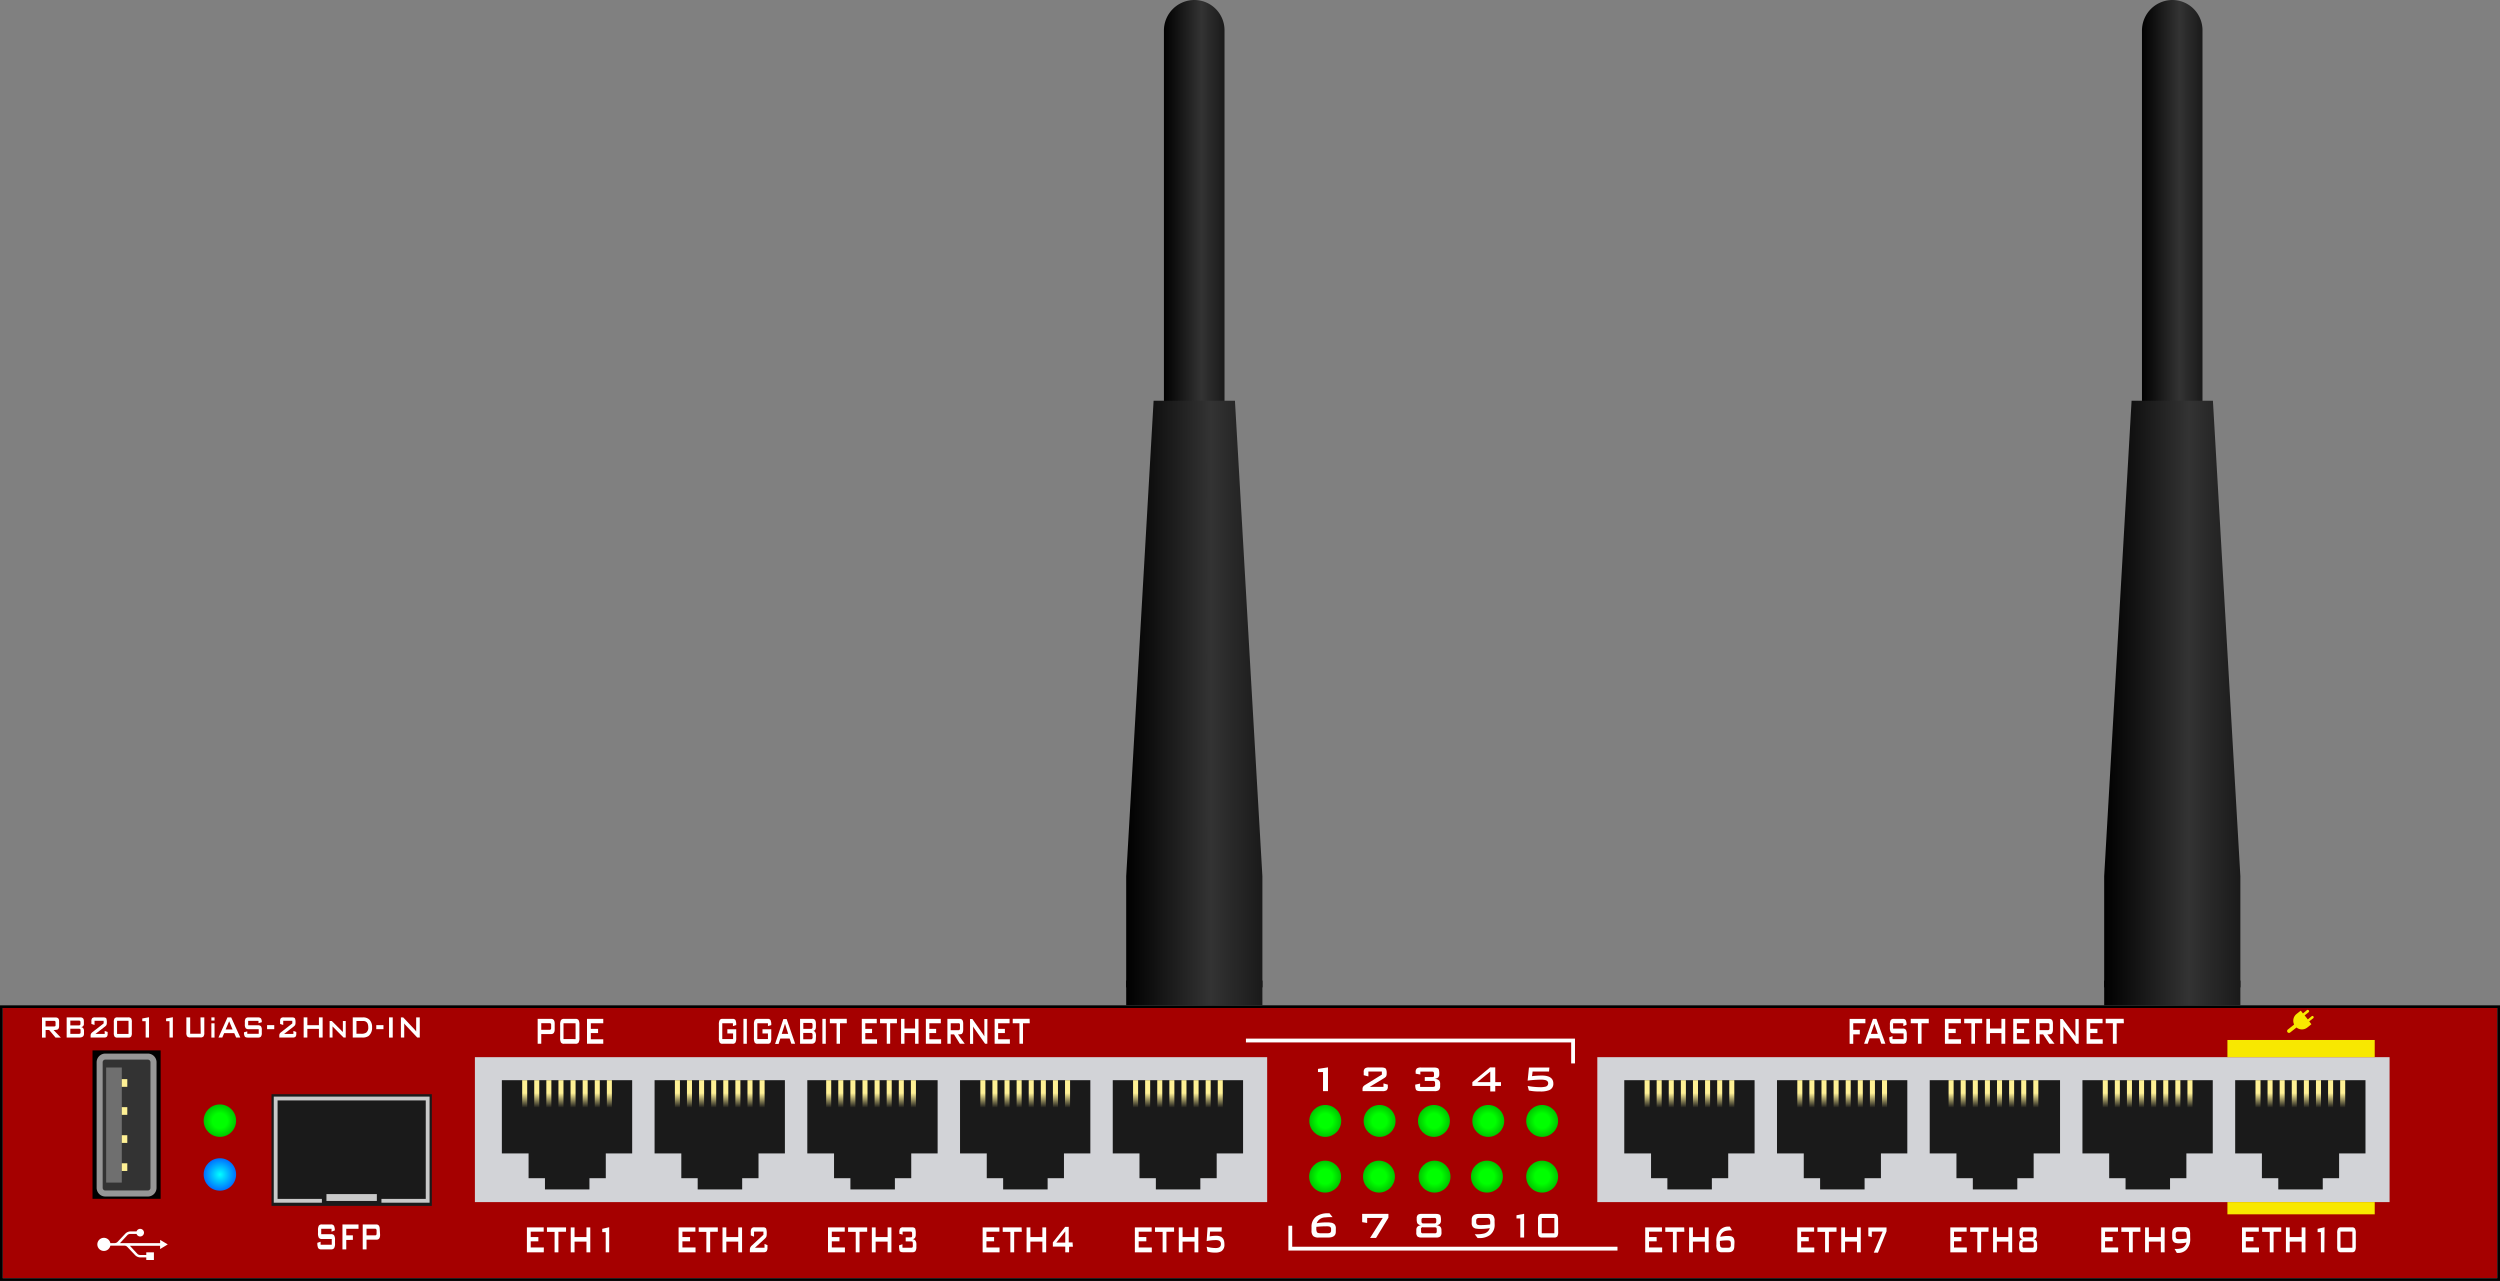 <svg id="Camada_1" data-name="Camada 1" xmlns="http://www.w3.org/2000/svg" xmlns:xlink="http://www.w3.org/1999/xlink" viewBox="0 0 654.77 335.46"><rect x="0" y="0" width="654.77" height="335.46" fill="#808080" stroke="none"/><defs><style>.cls-1{fill:#a50000;}.cls-2{fill:#333;}.cls-3,.cls-4{fill:#969696;}.cls-4{opacity:0.61;}.cls-5{fill:#fff195;}.cls-6{fill:#fff;}.cls-7{fill:#d2d3d7;}.cls-8{fill:url(#Gradiente_sem_nome_46);}.cls-9{fill:url(#Gradiente_sem_nome_185);}.cls-10{fill:#1a1a1a;}.cls-11{fill:#f8e800;}.cls-12{fill:url(#Gradiente_sem_nome_66);}.cls-13{fill:url(#Gradiente_sem_nome_66-2);}.cls-14{fill:url(#Gradiente_sem_nome_66-3);}.cls-15{fill:url(#Gradiente_sem_nome_66-4);}.cls-16{fill:url(#Gradiente_sem_nome_66-5);}.cls-17{fill:url(#Gradiente_sem_nome_66-6);}.cls-18{fill:url(#Gradiente_sem_nome_66-7);}.cls-19{fill:url(#Gradiente_sem_nome_66-8);}.cls-20{fill:url(#Gradiente_sem_nome_66-9);}.cls-21{fill:url(#Gradiente_sem_nome_66-10);}.cls-22{fill:url(#Gradiente_sem_nome_66-11);}.cls-23{fill:url(#Gradiente_sem_nome_66-12);}.cls-24{fill:url(#Gradiente_sem_nome_66-13);}.cls-25{fill:url(#Gradiente_sem_nome_66-14);}.cls-26{fill:url(#Gradiente_sem_nome_66-15);}.cls-27{fill:url(#Gradiente_sem_nome_66-16);}.cls-28{fill:url(#Gradiente_sem_nome_66-17);}.cls-29{fill:url(#Gradiente_sem_nome_66-18);}.cls-30{fill:url(#Gradiente_sem_nome_66-19);}.cls-31{fill:url(#Gradiente_sem_nome_66-20);}.cls-32{fill:url(#Gradiente_sem_nome_66-21);}.cls-33{fill:url(#Gradiente_sem_nome_66-22);}.cls-34{fill:url(#Gradiente_sem_nome_66-23);}.cls-35{fill:url(#Gradiente_sem_nome_66-24);}.cls-36{fill:url(#Gradiente_sem_nome_66-25);}.cls-37{fill:url(#Gradiente_sem_nome_66-26);}.cls-38{fill:url(#Gradiente_sem_nome_66-27);}.cls-39{fill:url(#Gradiente_sem_nome_66-28);}.cls-40{fill:url(#Gradiente_sem_nome_66-29);}.cls-41{fill:url(#Gradiente_sem_nome_66-30);}.cls-42{fill:url(#Gradiente_sem_nome_66-31);}.cls-43{fill:url(#Gradiente_sem_nome_66-32);}.cls-44{fill:url(#Gradiente_sem_nome_66-33);}.cls-45{fill:url(#Gradiente_sem_nome_66-34);}.cls-46{fill:url(#Gradiente_sem_nome_66-35);}.cls-47{fill:url(#Gradiente_sem_nome_66-36);}.cls-48{fill:url(#Gradiente_sem_nome_66-37);}.cls-49{fill:url(#Gradiente_sem_nome_66-38);}.cls-50{fill:url(#Gradiente_sem_nome_66-39);}.cls-51{fill:url(#Gradiente_sem_nome_66-40);}.cls-52{fill:url(#Gradiente_sem_nome_66-41);}.cls-53{fill:url(#Gradiente_sem_nome_66-42);}.cls-54{fill:url(#Gradiente_sem_nome_66-43);}.cls-55{fill:url(#Gradiente_sem_nome_66-44);}.cls-56{fill:url(#Gradiente_sem_nome_66-45);}.cls-57{fill:url(#Gradiente_sem_nome_66-46);}.cls-58{fill:url(#Gradiente_sem_nome_66-47);}.cls-59{fill:url(#Gradiente_sem_nome_66-48);}.cls-60{fill:url(#Gradiente_sem_nome_66-49);}.cls-61{fill:url(#Gradiente_sem_nome_66-50);}.cls-62{fill:url(#Gradiente_sem_nome_66-51);}.cls-63{fill:url(#Gradiente_sem_nome_66-52);}.cls-64{fill:url(#Gradiente_sem_nome_66-53);}.cls-65{fill:url(#Gradiente_sem_nome_66-54);}.cls-66{fill:url(#Gradiente_sem_nome_66-55);}.cls-67{fill:url(#Gradiente_sem_nome_66-56);}.cls-68{fill:url(#Gradiente_sem_nome_66-57);}.cls-69{fill:url(#Gradiente_sem_nome_66-58);}.cls-70{fill:url(#Gradiente_sem_nome_66-59);}.cls-71{fill:url(#Gradiente_sem_nome_66-60);}.cls-72{fill:url(#Gradiente_sem_nome_66-61);}.cls-73{fill:url(#Gradiente_sem_nome_66-62);}.cls-74{fill:url(#Gradiente_sem_nome_66-63);}.cls-75{fill:url(#Gradiente_sem_nome_66-64);}.cls-76{fill:url(#Gradiente_sem_nome_66-65);}.cls-77{fill:url(#Gradiente_sem_nome_66-66);}.cls-78{fill:url(#Gradiente_sem_nome_66-67);}.cls-79{fill:url(#Gradiente_sem_nome_66-68);}.cls-80{fill:url(#Gradiente_sem_nome_66-69);}.cls-81{fill:url(#Gradiente_sem_nome_66-70);}.cls-82{fill:url(#Gradiente_sem_nome_66-71);}.cls-83{fill:url(#Gradiente_sem_nome_66-72);}.cls-84{fill:url(#Gradiente_sem_nome_66-73);}.cls-85{fill:url(#Gradiente_sem_nome_66-74);}.cls-86{fill:url(#Gradiente_sem_nome_66-75);}.cls-87{fill:url(#Gradiente_sem_nome_66-76);}.cls-88{fill:url(#Gradiente_sem_nome_66-77);}.cls-89{fill:url(#Gradiente_sem_nome_66-78);}.cls-90{fill:url(#Gradiente_sem_nome_66-79);}.cls-91{fill:url(#Gradiente_sem_nome_66-80);}.cls-92{fill:url(#Gradiente_sem_nome_46-2);}.cls-93{fill:url(#Gradiente_sem_nome_46-3);}.cls-94{fill:url(#Gradiente_sem_nome_46-4);}.cls-95{fill:url(#Gradiente_sem_nome_46-5);}.cls-96{fill:url(#Gradiente_sem_nome_46-6);}.cls-97{fill:url(#Gradiente_sem_nome_46-7);}.cls-98{fill:url(#Gradiente_sem_nome_46-8);}.cls-99{fill:url(#Gradiente_sem_nome_46-9);}.cls-100{fill:url(#Gradiente_sem_nome_46-10);}.cls-101{fill:url(#Gradiente_sem_nome_46-11);}.cls-102{fill:#c9c9c9;}.cls-103{fill:url(#linear-gradient);}.cls-104{fill:url(#linear-gradient-2);}.cls-105{fill:url(#linear-gradient-3);}.cls-106{fill:url(#linear-gradient-4);}</style><radialGradient id="Gradiente_sem_nome_46" cx="336.04" cy="1267.51" r="3.54" gradientTransform="translate(-345.64 -1227.47) scale(1.2 1.2)" gradientUnits="userSpaceOnUse"><stop offset="0.46" stop-color="lime"/><stop offset="1" stop-color="#00c500"/></radialGradient><radialGradient id="Gradiente_sem_nome_185" cx="336.04" cy="1281.59" r="3.54" gradientTransform="translate(-345.64 -1230.28) scale(1.2 1.2)" gradientUnits="userSpaceOnUse"><stop offset="0" stop-color="aqua"/><stop offset="1" stop-color="#0070ff"/></radialGradient><linearGradient id="Gradiente_sem_nome_66" x1="137.41" y1="282.91" x2="137.41" y2="290.11" gradientUnits="userSpaceOnUse"><stop offset="0" stop-color="#fff195"/><stop offset="0.47" stop-color="#fff195"/><stop offset="1" stop-color="#1a1a1a"/></linearGradient><linearGradient id="Gradiente_sem_nome_66-2" x1="140.58" y1="282.91" x2="140.58" y2="290.11" xlink:href="#Gradiente_sem_nome_66"/><linearGradient id="Gradiente_sem_nome_66-3" x1="143.75" y1="282.91" x2="143.75" y2="290.11" xlink:href="#Gradiente_sem_nome_66"/><linearGradient id="Gradiente_sem_nome_66-4" x1="146.92" y1="282.91" x2="146.92" y2="290.11" xlink:href="#Gradiente_sem_nome_66"/><linearGradient id="Gradiente_sem_nome_66-5" x1="150.09" y1="282.91" x2="150.09" y2="290.11" xlink:href="#Gradiente_sem_nome_66"/><linearGradient id="Gradiente_sem_nome_66-6" x1="153.26" y1="282.91" x2="153.26" y2="290.11" xlink:href="#Gradiente_sem_nome_66"/><linearGradient id="Gradiente_sem_nome_66-7" x1="156.43" y1="282.91" x2="156.43" y2="290.11" xlink:href="#Gradiente_sem_nome_66"/><linearGradient id="Gradiente_sem_nome_66-8" x1="159.6" y1="282.91" x2="159.6" y2="290.11" xlink:href="#Gradiente_sem_nome_66"/><linearGradient id="Gradiente_sem_nome_66-9" x1="177.41" y1="282.91" x2="177.41" y2="290.11" xlink:href="#Gradiente_sem_nome_66"/><linearGradient id="Gradiente_sem_nome_66-10" x1="180.58" y1="282.91" x2="180.58" y2="290.11" xlink:href="#Gradiente_sem_nome_66"/><linearGradient id="Gradiente_sem_nome_66-11" x1="183.75" y1="282.91" x2="183.75" y2="290.11" xlink:href="#Gradiente_sem_nome_66"/><linearGradient id="Gradiente_sem_nome_66-12" x1="186.92" y1="282.91" x2="186.92" y2="290.11" xlink:href="#Gradiente_sem_nome_66"/><linearGradient id="Gradiente_sem_nome_66-13" x1="190.09" y1="282.91" x2="190.09" y2="290.11" xlink:href="#Gradiente_sem_nome_66"/><linearGradient id="Gradiente_sem_nome_66-14" x1="193.26" y1="282.91" x2="193.26" y2="290.11" xlink:href="#Gradiente_sem_nome_66"/><linearGradient id="Gradiente_sem_nome_66-15" x1="196.43" y1="282.91" x2="196.43" y2="290.11" xlink:href="#Gradiente_sem_nome_66"/><linearGradient id="Gradiente_sem_nome_66-16" x1="199.6" y1="282.91" x2="199.6" y2="290.11" xlink:href="#Gradiente_sem_nome_66"/><linearGradient id="Gradiente_sem_nome_66-17" x1="217.04" y1="282.91" x2="217.04" y2="290.11" xlink:href="#Gradiente_sem_nome_66"/><linearGradient id="Gradiente_sem_nome_66-18" x1="220.21" y1="282.91" x2="220.21" y2="290.11" xlink:href="#Gradiente_sem_nome_66"/><linearGradient id="Gradiente_sem_nome_66-19" x1="223.38" y1="282.91" x2="223.38" y2="290.11" xlink:href="#Gradiente_sem_nome_66"/><linearGradient id="Gradiente_sem_nome_66-20" x1="226.55" y1="282.91" x2="226.55" y2="290.11" xlink:href="#Gradiente_sem_nome_66"/><linearGradient id="Gradiente_sem_nome_66-21" x1="229.72" y1="282.91" x2="229.72" y2="290.11" xlink:href="#Gradiente_sem_nome_66"/><linearGradient id="Gradiente_sem_nome_66-22" x1="232.89" y1="282.91" x2="232.89" y2="290.11" xlink:href="#Gradiente_sem_nome_66"/><linearGradient id="Gradiente_sem_nome_66-23" x1="236.06" y1="282.91" x2="236.06" y2="290.11" xlink:href="#Gradiente_sem_nome_66"/><linearGradient id="Gradiente_sem_nome_66-24" x1="239.22" y1="282.91" x2="239.22" y2="290.11" xlink:href="#Gradiente_sem_nome_66"/><linearGradient id="Gradiente_sem_nome_66-25" x1="257.41" y1="282.91" x2="257.41" y2="290.11" xlink:href="#Gradiente_sem_nome_66"/><linearGradient id="Gradiente_sem_nome_66-26" x1="260.58" y1="282.91" x2="260.58" y2="290.11" xlink:href="#Gradiente_sem_nome_66"/><linearGradient id="Gradiente_sem_nome_66-27" x1="263.75" y1="282.91" x2="263.75" y2="290.11" xlink:href="#Gradiente_sem_nome_66"/><linearGradient id="Gradiente_sem_nome_66-28" x1="266.92" y1="282.91" x2="266.92" y2="290.11" xlink:href="#Gradiente_sem_nome_66"/><linearGradient id="Gradiente_sem_nome_66-29" x1="270.09" y1="282.91" x2="270.09" y2="290.11" xlink:href="#Gradiente_sem_nome_66"/><linearGradient id="Gradiente_sem_nome_66-30" x1="273.26" y1="282.91" x2="273.26" y2="290.11" xlink:href="#Gradiente_sem_nome_66"/><linearGradient id="Gradiente_sem_nome_66-31" x1="276.43" y1="282.91" x2="276.43" y2="290.11" xlink:href="#Gradiente_sem_nome_66"/><linearGradient id="Gradiente_sem_nome_66-32" x1="279.6" y1="282.91" x2="279.6" y2="290.11" xlink:href="#Gradiente_sem_nome_66"/><linearGradient id="Gradiente_sem_nome_66-33" x1="297.41" y1="282.91" x2="297.41" y2="290.11" xlink:href="#Gradiente_sem_nome_66"/><linearGradient id="Gradiente_sem_nome_66-34" x1="300.58" y1="282.91" x2="300.58" y2="290.11" xlink:href="#Gradiente_sem_nome_66"/><linearGradient id="Gradiente_sem_nome_66-35" x1="303.75" y1="282.91" x2="303.75" y2="290.11" xlink:href="#Gradiente_sem_nome_66"/><linearGradient id="Gradiente_sem_nome_66-36" x1="306.92" y1="282.91" x2="306.92" y2="290.11" xlink:href="#Gradiente_sem_nome_66"/><linearGradient id="Gradiente_sem_nome_66-37" x1="310.09" y1="282.91" x2="310.09" y2="290.11" xlink:href="#Gradiente_sem_nome_66"/><linearGradient id="Gradiente_sem_nome_66-38" x1="313.26" y1="282.91" x2="313.26" y2="290.11" xlink:href="#Gradiente_sem_nome_66"/><linearGradient id="Gradiente_sem_nome_66-39" x1="316.43" y1="282.91" x2="316.43" y2="290.11" xlink:href="#Gradiente_sem_nome_66"/><linearGradient id="Gradiente_sem_nome_66-40" x1="319.6" y1="282.91" x2="319.6" y2="290.11" xlink:href="#Gradiente_sem_nome_66"/><linearGradient id="Gradiente_sem_nome_66-41" x1="431.38" y1="282.91" x2="431.38" y2="290.11" xlink:href="#Gradiente_sem_nome_66"/><linearGradient id="Gradiente_sem_nome_66-42" x1="434.55" y1="282.91" x2="434.55" y2="290.11" xlink:href="#Gradiente_sem_nome_66"/><linearGradient id="Gradiente_sem_nome_66-43" x1="437.72" y1="282.91" x2="437.72" y2="290.11" xlink:href="#Gradiente_sem_nome_66"/><linearGradient id="Gradiente_sem_nome_66-44" x1="440.89" y1="282.91" x2="440.89" y2="290.11" xlink:href="#Gradiente_sem_nome_66"/><linearGradient id="Gradiente_sem_nome_66-45" x1="444.06" y1="282.91" x2="444.06" y2="290.11" xlink:href="#Gradiente_sem_nome_66"/><linearGradient id="Gradiente_sem_nome_66-46" x1="447.23" y1="282.91" x2="447.23" y2="290.11" xlink:href="#Gradiente_sem_nome_66"/><linearGradient id="Gradiente_sem_nome_66-47" x1="450.4" y1="282.91" x2="450.4" y2="290.11" xlink:href="#Gradiente_sem_nome_66"/><linearGradient id="Gradiente_sem_nome_66-48" x1="453.57" y1="282.91" x2="453.57" y2="290.11" xlink:href="#Gradiente_sem_nome_66"/><linearGradient id="Gradiente_sem_nome_66-49" x1="471.38" y1="282.91" x2="471.38" y2="290.11" xlink:href="#Gradiente_sem_nome_66"/><linearGradient id="Gradiente_sem_nome_66-50" x1="474.55" y1="282.91" x2="474.55" y2="290.11" xlink:href="#Gradiente_sem_nome_66"/><linearGradient id="Gradiente_sem_nome_66-51" x1="477.72" y1="282.91" x2="477.72" y2="290.11" xlink:href="#Gradiente_sem_nome_66"/><linearGradient id="Gradiente_sem_nome_66-52" x1="480.89" y1="282.91" x2="480.89" y2="290.11" xlink:href="#Gradiente_sem_nome_66"/><linearGradient id="Gradiente_sem_nome_66-53" x1="484.06" y1="282.91" x2="484.06" y2="290.11" xlink:href="#Gradiente_sem_nome_66"/><linearGradient id="Gradiente_sem_nome_66-54" x1="487.23" y1="282.91" x2="487.23" y2="290.11" xlink:href="#Gradiente_sem_nome_66"/><linearGradient id="Gradiente_sem_nome_66-55" x1="490.4" y1="282.91" x2="490.4" y2="290.11" xlink:href="#Gradiente_sem_nome_66"/><linearGradient id="Gradiente_sem_nome_66-56" x1="493.57" y1="282.91" x2="493.57" y2="290.11" xlink:href="#Gradiente_sem_nome_66"/><linearGradient id="Gradiente_sem_nome_66-57" x1="511.01" y1="282.91" x2="511.01" y2="290.11" xlink:href="#Gradiente_sem_nome_66"/><linearGradient id="Gradiente_sem_nome_66-58" x1="514.18" y1="282.91" x2="514.18" y2="290.11" xlink:href="#Gradiente_sem_nome_66"/><linearGradient id="Gradiente_sem_nome_66-59" x1="517.35" y1="282.91" x2="517.35" y2="290.11" xlink:href="#Gradiente_sem_nome_66"/><linearGradient id="Gradiente_sem_nome_66-60" x1="520.52" y1="282.91" x2="520.52" y2="290.11" xlink:href="#Gradiente_sem_nome_66"/><linearGradient id="Gradiente_sem_nome_66-61" x1="523.69" y1="282.91" x2="523.69" y2="290.11" xlink:href="#Gradiente_sem_nome_66"/><linearGradient id="Gradiente_sem_nome_66-62" x1="526.86" y1="282.91" x2="526.86" y2="290.11" xlink:href="#Gradiente_sem_nome_66"/><linearGradient id="Gradiente_sem_nome_66-63" x1="530.03" y1="282.91" x2="530.03" y2="290.11" xlink:href="#Gradiente_sem_nome_66"/><linearGradient id="Gradiente_sem_nome_66-64" x1="533.19" y1="282.91" x2="533.19" y2="290.11" xlink:href="#Gradiente_sem_nome_66"/><linearGradient id="Gradiente_sem_nome_66-65" x1="551.38" y1="282.91" x2="551.38" y2="290.11" xlink:href="#Gradiente_sem_nome_66"/><linearGradient id="Gradiente_sem_nome_66-66" x1="554.55" y1="282.91" x2="554.55" y2="290.11" xlink:href="#Gradiente_sem_nome_66"/><linearGradient id="Gradiente_sem_nome_66-67" x1="557.72" y1="282.91" x2="557.72" y2="290.11" xlink:href="#Gradiente_sem_nome_66"/><linearGradient id="Gradiente_sem_nome_66-68" x1="560.89" y1="282.91" x2="560.89" y2="290.11" xlink:href="#Gradiente_sem_nome_66"/><linearGradient id="Gradiente_sem_nome_66-69" x1="564.06" y1="282.91" x2="564.06" y2="290.11" xlink:href="#Gradiente_sem_nome_66"/><linearGradient id="Gradiente_sem_nome_66-70" x1="567.23" y1="282.91" x2="567.23" y2="290.11" xlink:href="#Gradiente_sem_nome_66"/><linearGradient id="Gradiente_sem_nome_66-71" x1="570.4" y1="282.91" x2="570.4" y2="290.11" xlink:href="#Gradiente_sem_nome_66"/><linearGradient id="Gradiente_sem_nome_66-72" x1="573.57" y1="282.91" x2="573.57" y2="290.11" xlink:href="#Gradiente_sem_nome_66"/><linearGradient id="Gradiente_sem_nome_66-73" x1="591.38" y1="282.91" x2="591.38" y2="290.11" xlink:href="#Gradiente_sem_nome_66"/><linearGradient id="Gradiente_sem_nome_66-74" x1="594.55" y1="282.91" x2="594.55" y2="290.11" xlink:href="#Gradiente_sem_nome_66"/><linearGradient id="Gradiente_sem_nome_66-75" x1="597.72" y1="282.91" x2="597.72" y2="290.11" xlink:href="#Gradiente_sem_nome_66"/><linearGradient id="Gradiente_sem_nome_66-76" x1="600.89" y1="282.91" x2="600.89" y2="290.11" xlink:href="#Gradiente_sem_nome_66"/><linearGradient id="Gradiente_sem_nome_66-77" x1="604.06" y1="282.91" x2="604.06" y2="290.11" xlink:href="#Gradiente_sem_nome_66"/><linearGradient id="Gradiente_sem_nome_66-78" x1="607.23" y1="282.91" x2="607.23" y2="290.11" xlink:href="#Gradiente_sem_nome_66"/><linearGradient id="Gradiente_sem_nome_66-79" x1="610.4" y1="282.91" x2="610.4" y2="290.11" xlink:href="#Gradiente_sem_nome_66"/><linearGradient id="Gradiente_sem_nome_66-80" x1="613.57" y1="282.91" x2="613.57" y2="290.11" xlink:href="#Gradiente_sem_nome_66"/><radialGradient id="Gradiente_sem_nome_46-2" cx="347.1" cy="293.58" r="4.18" gradientTransform="matrix(1, 0, 0, 1, 0, 0)" xlink:href="#Gradiente_sem_nome_46"/><radialGradient id="Gradiente_sem_nome_46-3" cx="361.33" cy="293.58" r="4.18" gradientTransform="matrix(1, 0, 0, 1, 0, 0)" xlink:href="#Gradiente_sem_nome_46"/><radialGradient id="Gradiente_sem_nome_46-4" cx="375.56" cy="293.58" r="4.18" gradientTransform="matrix(1, 0, 0, 1, 0, 0)" xlink:href="#Gradiente_sem_nome_46"/><radialGradient id="Gradiente_sem_nome_46-5" cx="389.79" cy="293.58" r="4.18" gradientTransform="matrix(1, 0, 0, 1, 0, 0)" xlink:href="#Gradiente_sem_nome_46"/><radialGradient id="Gradiente_sem_nome_46-6" cx="403.9" cy="293.58" r="4.18" gradientTransform="matrix(1, 0, 0, 1, 0, 0)" xlink:href="#Gradiente_sem_nome_46"/><radialGradient id="Gradiente_sem_nome_46-7" cx="347.05" cy="308.17" r="4.18" gradientTransform="matrix(1, 0, 0, 1, 0, 0)" xlink:href="#Gradiente_sem_nome_46"/><radialGradient id="Gradiente_sem_nome_46-8" cx="361.16" cy="308.17" r="4.18" gradientTransform="matrix(1, 0, 0, 1, 0, 0)" xlink:href="#Gradiente_sem_nome_46"/><radialGradient id="Gradiente_sem_nome_46-9" cx="375.72" cy="308.17" r="4.18" gradientTransform="matrix(1, 0, 0, 1, 0, 0)" xlink:href="#Gradiente_sem_nome_46"/><radialGradient id="Gradiente_sem_nome_46-10" cx="389.44" cy="308.17" r="4.18" gradientTransform="matrix(1, 0, 0, 1, 0, 0)" xlink:href="#Gradiente_sem_nome_46"/><radialGradient id="Gradiente_sem_nome_46-11" cx="403.9" cy="308.17" r="4.18" gradientTransform="matrix(1, 0, 0, 1, 0, 0)" xlink:href="#Gradiente_sem_nome_46"/><linearGradient id="linear-gradient" x1="304.84" y1="52.8" x2="320.71" y2="52.8" gradientUnits="userSpaceOnUse"><stop offset="0"/><stop offset="0.62" stop-color="#333"/><stop offset="1" stop-color="#1a1a1a"/></linearGradient><linearGradient id="linear-gradient-2" x1="294.96" y1="184.12" x2="330.63" y2="184.12" xlink:href="#linear-gradient"/><linearGradient id="linear-gradient-3" x1="560.98" y1="52.8" x2="576.85" y2="52.8" xlink:href="#linear-gradient"/><linearGradient id="linear-gradient-4" x1="551.1" y1="184.12" x2="586.77" y2="184.12" xlink:href="#linear-gradient"/></defs><rect class="cls-1" x="0.7" y="263.98" width="653.37" height="70.78"/><path d="M654.07,264v70.78H.7V264H654.07m.7-.7H0v72.18H654.77V263.28Z"/><rect x="24.23" y="275.11" width="17.84" height="38.87"/><rect class="cls-2" x="26.1" y="276.73" width="14.1" height="35.85" rx="1.48"/><path class="cls-3" d="M38.71,277.52a.7.7,0,0,1,.7.7V311.1a.7.7,0,0,1-.7.7H27.58a.69.69,0,0,1-.69-.7V278.22a.69.69,0,0,1,.69-.7H38.71m0-1.58H27.58a2.28,2.28,0,0,0-2.27,2.28V311.1a2.28,2.28,0,0,0,2.27,2.28H38.71A2.28,2.28,0,0,0,41,311.1V278.22a2.28,2.28,0,0,0-2.28-2.28Z"/><rect class="cls-4" x="27.8" y="279.59" width="4.1" height="30.14"/><rect class="cls-5" x="31.9" y="282.63" width="1.44" height="2.02"/><rect class="cls-5" x="31.9" y="304.67" width="1.44" height="2.02"/><rect class="cls-5" x="31.9" y="297.32" width="1.44" height="2.02"/><rect class="cls-5" x="31.9" y="289.97" width="1.44" height="2.02"/><path id="path1334" class="cls-6" d="M43.94,325.92l-2-1.19v.85H31.43l2-2.16a1.16,1.16,0,0,1,.63-.24h1.71a1,1,0,1,0,0-.67H34.12a2,2,0,0,0-1.25.54h0l-2.16,2.29a1.16,1.16,0,0,1-.63.24H28.9a1.72,1.72,0,1,0,0,.67h3.74a1.1,1.1,0,0,1,.63.25l2.16,2.28h0a2,2,0,0,0,1.25.55h1.63V330h2V328h-2v.69H36.66a1.09,1.09,0,0,1-.63-.24l-2-2.16h7.9v.85Z"/><rect class="cls-7" x="124.38" y="276.88" width="207.5" height="37.96"/><circle class="cls-8" cx="57.59" cy="293.51" r="4.25"/><circle class="cls-9" cx="57.59" cy="307.6" r="4.25"/><path class="cls-6" d="M87.74,325.68a2.28,2.28,0,0,1-.23,1.22.93.93,0,0,1-.81.32H84.15a.87.87,0,0,1-.83-.36,3.14,3.14,0,0,1-.2-1.36l.85-.28V326h2.92V324.5H84.31a.91.91,0,0,1-.8-.32,2.3,2.3,0,0,1-.22-1.22v-.72a2.32,2.32,0,0,1,.22-1.23.91.91,0,0,1,.8-.32h2.35a.88.88,0,0,1,.8.33,2.36,2.36,0,0,1,.22,1.24l-.85.32v-.75h-2.7v1.41H86.7a.93.93,0,0,1,.81.31,2.29,2.29,0,0,1,.23,1.23Z"/><path class="cls-6" d="M93.9,321.83H90.69v1.72h1.73v1.19H90.69v2.48h-1v-6.53H93.9Z"/><path class="cls-6" d="M99.55,323.41c0,.85-.3,1.27-.92,1.27H96v2.54h-1v-6.53h3.54c.62,0,.92.43.92,1.27Zm-.92-.38v-.69a.57.57,0,0,0-.12-.43.44.44,0,0,0-.31-.09H96v1.73H98.2a.44.44,0,0,0,.31-.09C98.59,323.4,98.63,323.25,98.63,323Z"/><path class="cls-6" d="M145.28,269.57q0,1.26-.93,1.26h-2.59v2.54h-.94v-6.52h3.53c.62,0,.93.42.93,1.27Zm-.93-.38v-.69c0-.22,0-.37-.12-.43a.43.43,0,0,0-.31-.09h-2.16v1.73h2.16a.43.43,0,0,0,.31-.09A.57.57,0,0,0,144.35,269.19Z"/><path class="cls-6" d="M151.75,271.83a2.32,2.32,0,0,1-.22,1.23.9.9,0,0,1-.8.31h-3a.9.9,0,0,1-.8-.31,2.32,2.32,0,0,1-.22-1.23v-3.44a2.3,2.3,0,0,1,.22-1.22.9.9,0,0,1,.8-.32h3a.9.9,0,0,1,.8.32,2.3,2.3,0,0,1,.22,1.22Zm-1,.32V268h-3.16v4.14Z"/><path class="cls-6" d="M158,273.37h-4.26v-6.52H158V268h-3.26v1.46h1.9v1.11h-1.9v1.62H158Z"/><path class="cls-6" d="M192.82,271.83a2.47,2.47,0,0,1-.2,1.23.82.82,0,0,1-.75.31h-2.64a.8.8,0,0,1-.74-.31,2.44,2.44,0,0,1-.21-1.23v-3.44a2.43,2.43,0,0,1,.21-1.22.81.81,0,0,1,.74-.32h2.64a.8.8,0,0,1,.77.34,3.06,3.06,0,0,1,.18,1.29l-.86.27V268h-2.79v4.14H192v-1.46H190.5v-1.11h2.32Z"/><path class="cls-6" d="M195.6,273.37h-.89v-6.52h.89Z"/><path class="cls-6" d="M202,271.83a2.47,2.47,0,0,1-.2,1.23.83.83,0,0,1-.75.31h-2.64a.83.83,0,0,1-.75-.31,2.59,2.59,0,0,1-.2-1.23v-3.44a2.57,2.57,0,0,1,.2-1.22.84.84,0,0,1,.75-.32h2.64a.78.78,0,0,1,.76.34,2.87,2.87,0,0,1,.19,1.29l-.87.27V268h-2.78v4.14h2.78v-1.46H199.7v-1.11H202Z"/><path class="cls-6" d="M208.26,273.37h-1L206.8,272h-2.43l-.45,1.42H203l2.17-6.52h.86Zm-1.83-2.6-.83-2.65-.85,2.65Z"/><path class="cls-6" d="M213.67,272.1c0,.85-.38,1.27-1.13,1.27h-3v-6.52h3.28c.58,0,.87.42.87,1.27v.79c0,.64-.22,1-.67,1.1.46.1.7.52.7,1.25Zm-.86-3.1v-.62c0-.31-.14-.47-.41-.47h-2v1.56h2C212.67,269.47,212.81,269.31,212.81,269Zm0,2.62v-.5a.72.72,0,0,0-.1-.47.42.42,0,0,0-.33-.11h-2v1.66h2a.42.42,0,0,0,.33-.11A.72.72,0,0,0,212.83,271.62Z"/><path class="cls-6" d="M216.28,273.37h-.89v-6.52h.89Z"/><path class="cls-6" d="M221.79,268H220v5.36h-.89V268h-1.76v-1.16h4.42Z"/><path class="cls-6" d="M229.71,273.37h-4v-6.52h3.92V268h-3v1.46h1.77v1.11h-1.77v1.62h3.07Z"/><path class="cls-6" d="M234.91,268h-1.77v5.36h-.89V268h-1.76v-1.16h4.42Z"/><path class="cls-6" d="M240.57,273.37h-.9v-2.8h-2.78v2.8H236v-6.52h.89v2.53h2.78v-2.53h.9Z"/><path class="cls-6" d="M246.49,273.37h-4v-6.52h3.92V268h-3v1.46h1.77v1.11h-1.77v1.62h3.07Z"/><path class="cls-6" d="M252.68,273.37H251.4l-1.54-2.46H249v2.46h-.87v-6.52h3.28c.57,0,.86.42.86,1.27v1.53q0,.94-.45,1.17a2.66,2.66,0,0,1-.92.09Zm-1.26-4.09v-.78a.6.6,0,0,0-.11-.43A.39.39,0,0,0,251,268h-2v1.82h2a.39.39,0,0,0,.29-.09A.62.62,0,0,0,251.42,269.28Z"/><path class="cls-6" d="M258.59,273.37H258l-2.81-4a3.55,3.55,0,0,1-.32-.53c0,.42,0,.76,0,1v3.56h-.81v-6.52h.61l2.7,3.84a7.9,7.9,0,0,1,.44.71c0-.6,0-1,0-1.12v-3.43h.8Z"/><path class="cls-6" d="M264.5,273.37h-4v-6.52h3.92V268h-3v1.46h1.77v1.11h-1.77v1.62h3.07Z"/><path class="cls-6" d="M269.7,268h-1.77v5.36H267V268h-1.76v-1.16h4.42Z"/><path class="cls-6" d="M142.42,328H138v-6.53h4.4v1.12H139V324h2v1.11h-2v1.62h3.44Z"/><path class="cls-6" d="M148.25,322.61h-2V328h-1v-5.36h-2v-1.17h5Z"/><path class="cls-6" d="M154.6,328h-1v-2.81h-3.12V328h-1v-6.53h1V324h3.12v-2.53h1Z"/><path class="cls-6" d="M159.55,328h-.91v-5.29h-.91v-.87l1.82-.42Z"/><path class="cls-6" d="M182.17,328h-4.44v-6.53h4.4v1.12h-3.4V324h2v1.11h-2v1.62h3.44Z"/><path class="cls-6" d="M188,322.61h-2V328h-1v-5.36h-2v-1.17h5Z"/><path class="cls-6" d="M194.35,328h-1v-2.81h-3.12V328h-1v-6.53h1V324h3.12v-2.53h1Z"/><path class="cls-6" d="M201,326.69a1.65,1.65,0,0,1-.24,1.05,1,1,0,0,1-.74.23H196.4v-.6a1.41,1.41,0,0,1,.14-.7,1.71,1.71,0,0,1,.4-.49l3-2.78v-.84h-2.45v1.34l-.85-.33v-.85a1.65,1.65,0,0,1,.24-1.05,1,1,0,0,1,.74-.23h2.21c.44,0,.73.13.84.37a3.7,3.7,0,0,1,.14,1.33,2.16,2.16,0,0,1-.12.81,2.09,2.09,0,0,1-.43.52l-2.53,2.32h2.5v-1l.79.34Z"/><path class="cls-6" d="M221.29,328h-4.43v-6.53h4.39v1.12h-3.39V324h2v1.11h-2v1.62h3.43Z"/><path class="cls-6" d="M227.12,322.61h-2V328h-1v-5.36h-2v-1.17h5Z"/><path class="cls-6" d="M233.47,328h-1v-2.81h-3.13V328h-1v-6.53h1V324h3.13v-2.53h1Z"/><path class="cls-6" d="M240,326.56a2,2,0,0,1-.25,1.14,1,1,0,0,1-.79.27h-2.5c-.46,0-.75-.14-.86-.41a4.79,4.79,0,0,1-.12-1.4l.88-.28v.91h2.31c.23,0,.37-.1.4-.29a5.44,5.44,0,0,0,0-.77.87.87,0,0,0-.09-.48c0-.08-.16-.11-.33-.11h-1.44v-1.07h1.29a.34.34,0,0,0,.38-.24,4.52,4.52,0,0,0,0-.68.89.89,0,0,0-.08-.48.38.38,0,0,0-.32-.11H236.4v.81l-.85-.24v-.41a1.58,1.58,0,0,1,.25-1.05,1,1,0,0,1,.74-.23h2.32c.47,0,.76.15.87.43a5.18,5.18,0,0,1,.11,1.45,1.47,1.47,0,0,1-.21.89,1,1,0,0,1-.62.34c.67.11,1,.55,1,1.33Z"/><path class="cls-6" d="M261.79,328h-4.43v-6.53h4.39v1.12h-3.39V324h2v1.11h-2v1.62h3.43Z"/><path class="cls-6" d="M267.62,322.61h-2V328h-1v-5.36h-2v-1.17h4.95Z"/><path class="cls-6" d="M274,328h-1v-2.81h-3.13V328h-1v-6.53h1V324H273v-2.53h1Z"/><path class="cls-6" d="M281,326.53h-1V328H279v-1.51h-3.25v-1.09l3.22-4.07h.94v4.07h1ZM279,325.44v-2.92l-2.35,2.92Z"/><path class="cls-6" d="M301.67,328h-4.44v-6.53h4.4v1.12h-3.4V324h2v1.11h-2v1.62h3.44Z"/><path class="cls-6" d="M307.5,322.61h-2V328h-1v-5.36h-2v-1.17h5Z"/><path class="cls-6" d="M313.85,328h-1v-2.81h-3.12V328h-1v-6.53h1V324h3.12v-2.53h1Z"/><path class="cls-6" d="M320.68,325.87a2,2,0,0,1-.79,1.84,2.9,2.9,0,0,1-1.57.35,6.24,6.24,0,0,1-2.07-.27l-.22-1.26a8.92,8.92,0,0,0,2.26.34,2.35,2.35,0,0,0,.93-.13.9.9,0,0,0,.54-.93.88.88,0,0,0-.53-.9,2.36,2.36,0,0,0-.88-.12,12,12,0,0,0-2.32.27l.24-3.62H320l-.07,1.12h-3l-.1,1.26a11.73,11.73,0,0,1,1.74-.16C320,323.66,320.68,324.39,320.68,325.87Z"/><path class="cls-6" d="M488.56,268h-3.18v1.72h1.72v1.19h-1.72v2.47h-.95v-6.52h4.13Z"/><path class="cls-6" d="M493.8,273.37h-1.07l-.49-1.42h-2.59l-.48,1.42h-.95l2.32-6.52h.91Zm-2-2.6-.88-2.65-.91,2.65Z"/><path class="cls-6" d="M499.4,271.83a2.42,2.42,0,0,1-.22,1.23.92.92,0,0,1-.8.31h-2.53c-.42,0-.69-.11-.82-.35a3,3,0,0,1-.2-1.36l.84-.28v.77h2.89v-1.49H496a.91.91,0,0,1-.8-.32,2.42,2.42,0,0,1-.22-1.23v-.72a2.4,2.4,0,0,1,.22-1.22.91.91,0,0,1,.8-.32h2.32a.9.9,0,0,1,.8.32,2.54,2.54,0,0,1,.21,1.25l-.84.32V268h-2.67v1.4h2.55a.92.92,0,0,1,.8.32,2.4,2.4,0,0,1,.22,1.22Z"/><path class="cls-6" d="M505.16,268h-1.89v5.36h-.95V268h-1.88v-1.16h4.72Z"/><path class="cls-6" d="M513.61,273.37h-4.22v-6.52h4.18V268h-3.23v1.46h1.88v1.11h-1.88v1.62h3.27Z"/><path class="cls-6" d="M519.15,268h-1.88v5.36h-.95V268h-1.88v-1.16h4.71Z"/><path class="cls-6" d="M525.19,273.37h-1v-2.8h-3v2.8h-.95v-6.52h.95v2.53h3v-2.53h1Z"/><path class="cls-6" d="M531.51,273.37h-4.23v-6.52h4.19V268h-3.23v1.46h1.88v1.11h-1.88v1.62h3.27Z"/><path class="cls-6" d="M538.11,273.37h-1.36l-1.65-2.46h-.9v2.46h-.94v-6.52h3.51c.61,0,.91.42.91,1.27v1.53c0,.63-.15,1-.47,1.17a3,3,0,0,1-1,.09Zm-1.34-4.09v-.78c0-.22,0-.37-.12-.43a.43.43,0,0,0-.31-.09H534.2v1.82h2.14a.43.43,0,0,0,.31-.09A.57.57,0,0,0,536.77,269.28Z"/><path class="cls-6" d="M544.42,273.37h-.65l-3-4a4.79,4.79,0,0,1-.34-.53c0,.42,0,.76,0,1v3.56h-.85v-6.52h.65l2.87,3.84a7.08,7.08,0,0,1,.47.71c0-.6,0-1,0-1.12v-3.43h.86Z"/><path class="cls-6" d="M550.72,273.37H546.5v-6.52h4.18V268h-3.23v1.46h1.88v1.11h-1.88v1.62h3.27Z"/><path class="cls-6" d="M556.26,268h-1.88v5.36h-1V268h-1.88v-1.16h4.71Z"/><polygon class="cls-10" points="165.57 282.91 131.44 282.91 131.44 302.09 138.44 302.09 138.44 308.58 142.73 308.58 142.73 311.52 154.38 311.52 154.38 308.58 158.66 308.58 158.66 302.09 165.57 302.09 165.57 282.91"/><polygon class="cls-10" points="205.57 282.91 171.44 282.91 171.44 302.09 178.44 302.09 178.44 308.58 182.73 308.58 182.73 311.52 194.38 311.52 194.38 308.58 198.66 308.58 198.66 302.09 205.57 302.09 205.57 282.91"/><polygon class="cls-10" points="245.57 282.91 211.44 282.91 211.44 302.09 218.44 302.09 218.44 308.58 222.73 308.58 222.73 311.52 234.38 311.52 234.38 308.58 238.66 308.58 238.66 302.09 245.57 302.09 245.57 282.91"/><polygon class="cls-10" points="285.57 282.91 251.44 282.91 251.44 302.09 258.44 302.09 258.44 308.58 262.73 308.58 262.73 311.52 274.38 311.52 274.38 308.58 278.66 308.58 278.66 302.09 285.57 302.09 285.57 282.91"/><polygon class="cls-10" points="325.57 282.91 291.44 282.91 291.44 302.09 298.44 302.09 298.44 308.58 302.73 308.58 302.73 311.52 314.38 311.52 314.38 308.58 318.66 308.58 318.66 302.09 325.57 302.09 325.57 282.91"/><rect class="cls-7" x="418.35" y="276.88" width="207.5" height="37.96"/><path class="cls-6" d="M435.33,328h-4.44v-6.53h4.39v1.12h-3.39V324h2v1.11h-2v1.62h3.44Z"/><path class="cls-6" d="M441.15,322.61h-2V328h-1v-5.36h-2v-1.17h4.95Z"/><path class="cls-6" d="M447.51,328h-1v-2.81h-3.12V328h-1v-6.53h1V324h3.12v-2.53h1Z"/><path class="cls-6" d="M454.23,326.37c0,1.07-.49,1.6-1.47,1.6h-1.82a1.29,1.29,0,0,1-1.09-.41,2.86,2.86,0,0,1-.32-1.6v-.86a4.08,4.08,0,0,1,1-3,3,3,0,0,1,2.21-.85l.31,0,.59,1h-.28a6,6,0,0,0-1.14.09,1.93,1.93,0,0,0-1.66,1.6,8,8,0,0,1,1.9-.23,3.93,3.93,0,0,1,.84.07,1.16,1.16,0,0,1,.74.48,2.22,2.22,0,0,1,.23,1.13Zm-.91-.36v-.36c0-.37-.11-.6-.32-.7a1.72,1.72,0,0,0-.63-.08,12.79,12.79,0,0,0-1.91.15c0,.11,0,.24,0,.38a2.69,2.69,0,0,0,.14,1.11c.1.19.36.28.75.28h1.2a1,1,0,0,0,.55-.1A.8.8,0,0,0,453.32,326Z"/><path class="cls-6" d="M475.17,328h-4.44v-6.53h4.4v1.12h-3.4V324h2v1.11h-2v1.62h3.44Z"/><path class="cls-6" d="M481,322.61h-2V328h-1v-5.36h-2v-1.17h5Z"/><path class="cls-6" d="M487.35,328h-1v-2.81h-3.12V328h-1v-6.53h1V324h3.12v-2.53h1Z"/><path class="cls-6" d="M494.1,322.49l-2.25,5.59h-1.09l2.32-5.52h-2.84V324l-.91-.24v-2.28h4.77Z"/><path class="cls-6" d="M515.12,328H510.8v-6.53h4.28v1.12h-3.31V324h1.93v1.11h-1.93v1.62h3.35Z"/><path class="cls-6" d="M520.8,322.61h-1.93V328h-1v-5.36H516v-1.17h4.83Z"/><path class="cls-6" d="M527,328h-1v-2.81h-3V328h-1v-6.53h1V324h3v-2.53h1Z"/><path class="cls-6" d="M533.54,326.56a1.88,1.88,0,0,1-.25,1.14.94.94,0,0,1-.77.27h-2.68a1,1,0,0,1-.77-.27,2,2,0,0,1-.24-1.14v-.68c0-.77.3-1.2.89-1.3a.93.93,0,0,1-.7-.59,4.72,4.72,0,0,1-.1-1.27,1.72,1.72,0,0,1,.23-1.05,1,1,0,0,1,.73-.23h2.61c.45,0,.74.15.85.43a5.82,5.82,0,0,1,.1,1.45,1.52,1.52,0,0,1-.21.89,1,1,0,0,1-.58.37c.59.1.89.53.89,1.3Zm-.89-.35v-.48a1,1,0,0,0-.08-.48.37.37,0,0,0-.32-.11h-2.14c-.15,0-.26,0-.31.11a.87.87,0,0,0-.09.48v.48a.83.83,0,0,0,.09.48.37.37,0,0,0,.31.1h2.14c.15,0,.26,0,.31-.11A.81.81,0,0,0,532.65,326.21Zm-.09-2.73v-.33a1,1,0,0,0-.08-.48.38.38,0,0,0-.32-.11h-1.95a.4.4,0,0,0-.32.11.87.87,0,0,0-.09.48v.33a.87.87,0,0,0,.09.48.37.37,0,0,0,.32.11h1.95c.16,0,.27,0,.32-.11A1,1,0,0,0,532.56,323.48Z"/><path class="cls-6" d="M554.76,328h-4.43v-6.53h4.39v1.12h-3.39V324h2v1.11h-2v1.62h3.43Z"/><path class="cls-6" d="M560.59,322.61h-2V328h-1v-5.36h-2v-1.17h5Z"/><path class="cls-6" d="M566.94,328h-1v-2.81h-3.13V328h-1v-6.53h1V324h3.13v-2.53h1Z"/><path class="cls-6" d="M573.63,324.31a4,4,0,0,1-1,3,2.93,2.93,0,0,1-2.19.84h-.31l-.59-1.05h.27a4.57,4.57,0,0,0,1.62-.21,1.93,1.93,0,0,0,1.2-1.47,8.58,8.58,0,0,1-1.9.21,3.22,3.22,0,0,1-.84-.08,1.06,1.06,0,0,1-.74-.48,2,2,0,0,1-.24-1.12V323c0-1.06.49-1.6,1.47-1.6h1.81a1.3,1.3,0,0,1,1.11.42,2.92,2.92,0,0,1,.31,1.59Zm-.91-.32a2.81,2.81,0,0,0-.15-1.17c-.1-.18-.35-.26-.75-.26h-1.19a1.07,1.07,0,0,0-.56.11.86.86,0,0,0-.23.7v.36a.76.76,0,0,0,.32.74,1.78,1.78,0,0,0,.64.07,12.67,12.67,0,0,0,1.9-.16C572.71,324.23,572.72,324.1,572.72,324Z"/><path class="cls-6" d="M591.64,328H587.2v-6.53h4.4v1.12h-3.4V324h2v1.11h-2v1.62h3.44Z"/><path class="cls-6" d="M597.47,322.61h-2V328h-1v-5.36h-2v-1.17h5Z"/><path class="cls-6" d="M603.82,328h-1v-2.81h-3.12V328h-1v-6.53h1V324h3.12v-2.53h1Z"/><path class="cls-6" d="M608.77,328h-.91v-5.29H607v-.87l1.82-.42Z"/><path class="cls-6" d="M617,326.43a2.46,2.46,0,0,1-.21,1.21.83.83,0,0,1-.78.33h-2.9a.84.84,0,0,1-.78-.33,2.48,2.48,0,0,1-.2-1.21V323a2.5,2.5,0,0,1,.2-1.22.84.84,0,0,1,.78-.33H616a.83.83,0,0,1,.78.33A2.48,2.48,0,0,1,617,323Zm-.9.36v-4.23H613v4.23Z"/><polygon class="cls-10" points="459.54 282.91 425.41 282.91 425.41 302.09 432.42 302.09 432.42 308.58 436.7 308.58 436.7 311.52 448.35 311.52 448.35 308.58 452.63 308.58 452.63 302.09 459.54 302.09 459.54 282.91"/><polygon class="cls-10" points="499.54 282.91 465.41 282.91 465.41 302.09 472.42 302.09 472.42 308.58 476.7 308.58 476.7 311.52 488.35 311.52 488.35 308.58 492.63 308.58 492.63 302.09 499.54 302.09 499.54 282.91"/><polygon class="cls-10" points="539.54 282.91 505.41 282.91 505.41 302.09 512.41 302.09 512.41 308.58 516.7 308.58 516.7 311.52 528.35 311.52 528.35 308.58 532.63 308.58 532.63 302.09 539.54 302.09 539.54 282.91"/><polygon class="cls-10" points="579.54 282.91 545.41 282.91 545.41 302.09 552.41 302.09 552.41 308.58 556.7 308.58 556.7 311.52 568.35 311.52 568.35 308.58 572.63 308.58 572.63 302.09 579.54 302.09 579.54 282.91"/><polygon class="cls-10" points="619.54 282.91 585.41 282.91 585.41 302.09 592.41 302.09 592.41 308.58 596.7 308.58 596.7 311.52 608.35 311.52 608.35 308.58 612.63 308.58 612.63 302.09 619.54 302.09 619.54 282.91"/><path class="cls-6" d="M347.81,285.78h-1.3v-5h-1.32v-.83l2.62-.4Z"/><path class="cls-6" d="M363.48,284.57a1.15,1.15,0,0,1-.35,1,1.89,1.89,0,0,1-1.06.21h-5.21v-.56a1.07,1.07,0,0,1,.2-.67,2.25,2.25,0,0,1,.58-.46l4.28-2.64v-.8h-3.53v1.27l-1.22-.31v-.81a1.17,1.17,0,0,1,.35-1,1.83,1.83,0,0,1,1.07-.22h3.18c.64,0,1,.12,1.21.35a2.52,2.52,0,0,1,.2,1.26,1.37,1.37,0,0,1-.18.77,2.11,2.11,0,0,1-.62.49l-3.64,2.21h3.6v-.91l1.14.32Z"/><path class="cls-6" d="M377.18,284.45a1.35,1.35,0,0,1-.36,1.08,1.88,1.88,0,0,1-1.14.25h-3.6c-.66,0-1.07-.12-1.23-.38a3,3,0,0,1-.18-1.33l1.27-.27v.87h3.34c.32,0,.52-.09.57-.28a4.16,4.16,0,0,0,0-.73.65.65,0,0,0-.13-.46.76.76,0,0,0-.47-.1h-2.09v-1h1.86c.3,0,.49-.08.55-.23a3.18,3.18,0,0,0,0-.65.61.61,0,0,0-.12-.45.69.69,0,0,0-.47-.11H372v.77l-1.23-.23v-.39a1.17,1.17,0,0,1,.35-1,1.83,1.83,0,0,1,1.07-.22h3.35c.67,0,1.09.14,1.26.41a3.64,3.64,0,0,1,.15,1.37,1.05,1.05,0,0,1-.31.85,1.75,1.75,0,0,1-.89.32q1.44.15,1.44,1.26Z"/><path class="cls-6" d="M393.12,284.42h-1.5v1.44h-1.31v-1.44h-4.69v-1l4.64-3.86h1.36v3.86h1.5Zm-2.81-1v-2.77l-3.39,2.77Z"/><path class="cls-6" d="M406.83,283.79a1.74,1.74,0,0,1-1.14,1.75,6,6,0,0,1-2.27.33,14.16,14.16,0,0,1-3-.25l-.32-1.2a19.07,19.07,0,0,0,3.27.32,5.23,5.23,0,0,0,1.33-.12.89.89,0,0,0,.78-.89c0-.42-.25-.71-.76-.85a5.45,5.45,0,0,0-1.27-.11,28,28,0,0,0-3.35.25l.35-3.43h5.35l-.1,1.06H401.4l-.15,1.2a24.32,24.32,0,0,1,2.51-.16C405.81,281.69,406.83,282.39,406.83,283.79Z"/><path class="cls-6" d="M349.86,322.61c0,1-.67,1.51-2,1.51h-2.45a2.14,2.14,0,0,1-1.48-.39,2.06,2.06,0,0,1-.43-1.52v-.82a3.25,3.25,0,0,1,1.3-2.82,5.06,5.06,0,0,1,3-.8l.41,0,.8,1h-.37a12.85,12.85,0,0,0-1.55.08,2.42,2.42,0,0,0-2.24,1.52,15.36,15.36,0,0,1,2.56-.22,7.05,7.05,0,0,1,1.14.07,1.65,1.65,0,0,1,1,.46,1.55,1.55,0,0,1,.32,1.07Zm-1.24-.35v-.34a.63.63,0,0,0-.43-.67,3.15,3.15,0,0,0-.85-.07c-.83,0-1.68.05-2.58.14,0,.11,0,.23,0,.36a2,2,0,0,0,.18,1.06c.14.17.48.26,1,.26h1.62a2.11,2.11,0,0,0,.74-.09A.68.68,0,0,0,348.62,322.26Z"/><path class="cls-6" d="M363.64,318.92l-3.24,5.31h-1.57l3.33-5.25h-4.09v1.33l-1.31-.22v-2.16h6.88Z"/><path class="cls-6" d="M377.54,322.79a1.38,1.38,0,0,1-.35,1.08,1.78,1.78,0,0,1-1.08.25h-3.75a1.78,1.78,0,0,1-1.08-.25,1.38,1.38,0,0,1-.34-1.08v-.65c0-.73.42-1.14,1.25-1.24a1.28,1.28,0,0,1-1-.56,3.25,3.25,0,0,1-.14-1.2,1.21,1.21,0,0,1,.33-1,1.76,1.76,0,0,1,1-.21h3.66c.64,0,1,.13,1.2.4a3.67,3.67,0,0,1,.15,1.37,1.08,1.08,0,0,1-.3.85,1.61,1.61,0,0,1-.82.35c.84.1,1.25.51,1.25,1.24Zm-1.25-.34V322a.66.66,0,0,0-.11-.45.69.69,0,0,0-.44-.11h-3a.44.44,0,0,0-.55.56v.46a.68.68,0,0,0,.11.46.76.76,0,0,0,.44.09h3a.66.66,0,0,0,.43-.1A.61.61,0,0,0,376.29,322.45Zm-.12-2.59v-.31a.62.62,0,0,0-.12-.46.65.65,0,0,0-.44-.11h-2.74a.7.7,0,0,0-.45.11.62.62,0,0,0-.12.46v.31a.61.61,0,0,0,.12.45.64.64,0,0,0,.45.11h2.74a.6.6,0,0,0,.44-.11A.61.61,0,0,0,376.17,319.86Z"/><path class="cls-6" d="M391.46,320.65a3.29,3.29,0,0,1-1.24,2.82,4.55,4.55,0,0,1-2.81.79H387l-.76-1h.36a8,8,0,0,0,2.07-.19,2.08,2.08,0,0,0,1.52-1.4,14.94,14.94,0,0,1-2.43.2,6.37,6.37,0,0,1-1.07-.07,1.45,1.45,0,0,1-.94-.46,1.58,1.58,0,0,1-.3-1.06v-.83c0-1,.62-1.51,1.87-1.51h2.32a2,2,0,0,1,1.4.39,2.14,2.14,0,0,1,.4,1.51Zm-1.16-.31a2,2,0,0,0-.19-1.11c-.12-.17-.44-.25-.95-.25h-1.52a1.73,1.73,0,0,0-.72.11.7.7,0,0,0-.29.66v.35a.65.65,0,0,0,.4.69,2.77,2.77,0,0,0,.82.08,22.73,22.73,0,0,0,2.42-.16A2.73,2.73,0,0,0,390.3,320.34Z"/><path class="cls-6" d="M399.18,324.12h-1v-5h-1v-.83l2-.39Z"/><path class="cls-6" d="M408.1,322.65a2.24,2.24,0,0,1-.22,1.16,1,1,0,0,1-.85.31h-3.14a1,1,0,0,1-.84-.31,2.12,2.12,0,0,1-.23-1.16v-3.26a2.08,2.08,0,0,1,.23-1.15.94.94,0,0,1,.84-.31H407a1,1,0,0,1,.85.31,2.2,2.2,0,0,1,.22,1.15Zm-1,.35v-4H403.8v4Z"/><polygon class="cls-6" points="423.63 327.53 337.44 327.53 337.44 321.03 338.44 321.03 338.44 326.53 423.63 326.53 423.63 327.53"/><polygon class="cls-6" points="412.5 278.52 411.5 278.52 411.5 273.02 326.32 273.02 326.32 272.02 412.5 272.02 412.5 278.52"/><rect class="cls-11" x="583.38" y="272.38" width="38.58" height="4.5"/><rect class="cls-11" x="583.38" y="314.84" width="38.58" height="3.2"/><path id="path2821" class="cls-11" d="M604.63,264.59a.34.34,0,0,0-.47,0l-1,.83-.51-.65a.12.12,0,0,0-.16,0l-1,.79a2.28,2.28,0,0,0-.64,2.77l-1.65,1.32a.49.49,0,0,0,.61.77l1.66-1.31a2.26,2.26,0,0,0,2.84,0l1-.79a.11.11,0,0,0,0-.16l-.51-.65,1.05-.83a.33.33,0,0,0-.41-.52l-1,.84-.84-1.06,1.05-.83a.34.34,0,0,0,.06-.47Z"/><rect class="cls-12" x="136.76" y="282.91" width="1.32" height="7.2"/><rect class="cls-13" x="139.92" y="282.91" width="1.32" height="7.2"/><rect class="cls-14" x="143.09" y="282.91" width="1.32" height="7.2"/><rect class="cls-15" x="146.26" y="282.91" width="1.32" height="7.2"/><rect class="cls-16" x="149.43" y="282.91" width="1.32" height="7.2"/><rect class="cls-17" x="152.6" y="282.91" width="1.32" height="7.2"/><rect class="cls-18" x="155.77" y="282.91" width="1.32" height="7.2"/><rect class="cls-19" x="158.94" y="282.91" width="1.32" height="7.2"/><rect class="cls-20" x="176.76" y="282.91" width="1.32" height="7.2"/><rect class="cls-21" x="179.92" y="282.91" width="1.32" height="7.2"/><rect class="cls-22" x="183.09" y="282.91" width="1.32" height="7.2"/><rect class="cls-23" x="186.26" y="282.91" width="1.32" height="7.2"/><rect class="cls-24" x="189.43" y="282.91" width="1.32" height="7.2"/><rect class="cls-25" x="192.6" y="282.91" width="1.32" height="7.2"/><rect class="cls-26" x="195.77" y="282.91" width="1.32" height="7.2"/><rect class="cls-27" x="198.94" y="282.91" width="1.32" height="7.2"/><rect class="cls-28" x="216.38" y="282.91" width="1.32" height="7.2"/><rect class="cls-29" x="219.55" y="282.91" width="1.32" height="7.2"/><rect class="cls-30" x="222.72" y="282.91" width="1.32" height="7.2"/><rect class="cls-31" x="225.89" y="282.91" width="1.32" height="7.2"/><rect class="cls-32" x="229.06" y="282.91" width="1.32" height="7.2"/><rect class="cls-33" x="232.23" y="282.91" width="1.32" height="7.2"/><rect class="cls-34" x="235.4" y="282.91" width="1.32" height="7.2"/><rect class="cls-35" x="238.57" y="282.91" width="1.32" height="7.2"/><rect class="cls-36" x="256.76" y="282.91" width="1.32" height="7.2"/><rect class="cls-37" x="259.92" y="282.91" width="1.32" height="7.2"/><rect class="cls-38" x="263.09" y="282.91" width="1.32" height="7.2"/><rect class="cls-39" x="266.26" y="282.91" width="1.32" height="7.2"/><rect class="cls-40" x="269.43" y="282.91" width="1.32" height="7.2"/><rect class="cls-41" x="272.6" y="282.91" width="1.32" height="7.2"/><rect class="cls-42" x="275.77" y="282.91" width="1.32" height="7.2"/><rect class="cls-43" x="278.94" y="282.91" width="1.32" height="7.2"/><rect class="cls-44" x="296.76" y="282.91" width="1.32" height="7.2"/><rect class="cls-45" x="299.92" y="282.91" width="1.32" height="7.2"/><rect class="cls-46" x="303.09" y="282.91" width="1.32" height="7.2"/><rect class="cls-47" x="306.26" y="282.91" width="1.32" height="7.2"/><rect class="cls-48" x="309.43" y="282.91" width="1.32" height="7.2"/><rect class="cls-49" x="312.6" y="282.91" width="1.32" height="7.2"/><rect class="cls-50" x="315.77" y="282.91" width="1.32" height="7.2"/><rect class="cls-51" x="318.94" y="282.91" width="1.32" height="7.2"/><rect class="cls-52" x="430.73" y="282.91" width="1.32" height="7.2"/><rect class="cls-53" x="433.89" y="282.91" width="1.32" height="7.2"/><rect class="cls-54" x="437.06" y="282.91" width="1.32" height="7.2"/><rect class="cls-55" x="440.23" y="282.91" width="1.32" height="7.2"/><rect class="cls-56" x="443.4" y="282.91" width="1.32" height="7.2"/><rect class="cls-57" x="446.57" y="282.91" width="1.32" height="7.2"/><rect class="cls-58" x="449.74" y="282.91" width="1.32" height="7.2"/><rect class="cls-59" x="452.91" y="282.91" width="1.32" height="7.2"/><rect class="cls-60" x="470.73" y="282.91" width="1.32" height="7.2"/><rect class="cls-61" x="473.89" y="282.91" width="1.32" height="7.2"/><rect class="cls-62" x="477.06" y="282.91" width="1.32" height="7.2"/><rect class="cls-63" x="480.23" y="282.91" width="1.32" height="7.2"/><rect class="cls-64" x="483.4" y="282.91" width="1.32" height="7.2"/><rect class="cls-65" x="486.57" y="282.91" width="1.32" height="7.2"/><rect class="cls-66" x="489.74" y="282.91" width="1.32" height="7.2"/><rect class="cls-67" x="492.91" y="282.91" width="1.32" height="7.2"/><rect class="cls-68" x="510.35" y="282.91" width="1.32" height="7.2"/><rect class="cls-69" x="513.52" y="282.91" width="1.32" height="7.2"/><rect class="cls-70" x="516.69" y="282.91" width="1.32" height="7.2"/><rect class="cls-71" x="519.86" y="282.91" width="1.32" height="7.2"/><rect class="cls-72" x="523.03" y="282.91" width="1.32" height="7.2"/><rect class="cls-73" x="526.2" y="282.91" width="1.32" height="7.2"/><rect class="cls-74" x="529.37" y="282.91" width="1.32" height="7.2"/><rect class="cls-75" x="532.54" y="282.91" width="1.32" height="7.2"/><rect class="cls-76" x="550.73" y="282.91" width="1.32" height="7.2"/><rect class="cls-77" x="553.89" y="282.91" width="1.32" height="7.2"/><rect class="cls-78" x="557.06" y="282.91" width="1.32" height="7.2"/><rect class="cls-79" x="560.23" y="282.91" width="1.32" height="7.2"/><rect class="cls-80" x="563.4" y="282.91" width="1.32" height="7.2"/><rect class="cls-81" x="566.57" y="282.91" width="1.32" height="7.2"/><rect class="cls-82" x="569.74" y="282.91" width="1.32" height="7.2"/><rect class="cls-83" x="572.91" y="282.91" width="1.32" height="7.2"/><rect class="cls-84" x="590.73" y="282.91" width="1.32" height="7.2"/><rect class="cls-85" x="593.89" y="282.91" width="1.32" height="7.2"/><rect class="cls-86" x="597.06" y="282.91" width="1.32" height="7.2"/><rect class="cls-87" x="600.23" y="282.91" width="1.32" height="7.2"/><rect class="cls-88" x="603.4" y="282.91" width="1.32" height="7.2"/><rect class="cls-89" x="606.57" y="282.91" width="1.32" height="7.2"/><rect class="cls-90" x="609.74" y="282.91" width="1.32" height="7.2"/><rect class="cls-91" x="612.91" y="282.91" width="1.32" height="7.2"/><rect class="cls-10" x="71.11" y="286.58" width="41.99" height="29.25"/><circle class="cls-92" cx="347.1" cy="293.58" r="4.18"/><circle class="cls-93" cx="361.33" cy="293.58" r="4.18"/><circle class="cls-94" cx="375.56" cy="293.58" r="4.18"/><circle class="cls-95" cx="389.79" cy="293.58" r="4.18"/><circle class="cls-96" cx="403.9" cy="293.58" r="4.18"/><circle class="cls-97" cx="347.05" cy="308.17" r="4.18"/><circle class="cls-98" cx="361.16" cy="308.17" r="4.18"/><circle class="cls-99" cx="375.72" cy="308.17" r="4.18"/><circle class="cls-100" cx="389.44" cy="308.17" r="4.18"/><circle class="cls-101" cx="403.9" cy="308.17" r="4.18"/><path class="cls-102" d="M112.51,315H71.7V287.21h40.81ZM72.7,314h38.81V288.21H72.7Z"/><rect class="cls-10" x="84.31" y="312.96" width="15.59" height="2.25"/><rect class="cls-102" x="85.5" y="312.74" width="13.2" height="1.8"/><path class="cls-103" d="M312.79,0h0a7.92,7.92,0,0,1,7.92,7.92V105.6a0,0,0,0,1,0,0H304.84a0,0,0,0,1,0,0V8a8,8,0,0,1,8-8Z"/><rect x="294.96" y="256.82" width="35.67" height="1.78"/><polygon class="cls-104" points="323.44 104.95 302.14 104.95 294.96 229.5 294.96 263.28 330.63 263.28 330.63 229.5 323.44 104.95"/><path class="cls-105" d="M568.93,0h0a7.92,7.92,0,0,1,7.92,7.92V105.6a0,0,0,0,1,0,0H561a0,0,0,0,1,0,0V8a8,8,0,0,1,8-8Z"/><rect x="551.1" y="256.82" width="35.67" height="1.78"/><polygon class="cls-106" points="579.58 104.95 558.28 104.95 551.1 229.5 551.1 263.28 586.77 263.28 586.77 229.5 579.58 104.95"/><path class="cls-6" d="M15,269.67c.32-.12.48-.44.48-.95v-1.24q0-1-.93-1H11v5.28h.95v-2h.92l1.68,2h1.39l-1.92-2A3.66,3.66,0,0,0,15,269.67Zm-3.07-.83v-1.47h2.18a.52.52,0,0,1,.32.07.41.41,0,0,1,.12.35v.63c0,.18,0,.3-.12.35a.52.52,0,0,1-.32.07Z"/><path class="cls-6" d="M21.25,269a.79.79,0,0,0,.72-.89v-.65c0-.68-.31-1-.94-1H17.46v5.28h3.31c.82,0,1.23-.34,1.23-1V270C22,269.44,21.75,269.1,21.25,269Zm-2.83-1.7h2.21c.29,0,.44.12.44.38v.5c0,.25-.15.38-.44.38H18.42Zm2.68,3c0,.2,0,.33-.11.38a.56.56,0,0,1-.36.09H18.42v-1.34h2.21a.56.56,0,0,1,.36.09c.07,0,.11.18.11.38Z"/><path class="cls-6" d="M27.42,270.79H25l2.44-1.88a1.61,1.61,0,0,0,.42-.42,1.44,1.44,0,0,0,.12-.66,2.7,2.7,0,0,0-.13-1.08c-.12-.19-.39-.29-.82-.29H24.89a1.08,1.08,0,0,0-.72.18,1.2,1.2,0,0,0-.23.85v.69l.82.27v-1.09h2.38v.69l-2.89,2.25a1.49,1.49,0,0,0-.38.39,1,1,0,0,0-.14.57v.48h3.5a1.08,1.08,0,0,0,.72-.18,1.13,1.13,0,0,0,.24-.85v-.42l-.77-.28Z"/><path class="cls-6" d="M33.58,266.46H30.76a.9.9,0,0,0-.75.26,1.79,1.79,0,0,0-.2,1v2.78a1.79,1.79,0,0,0,.2,1,.9.9,0,0,0,.75.26h2.82a.94.94,0,0,0,.76-.26,1.8,1.8,0,0,0,.19-1v-2.78a1.8,1.8,0,0,0-.19-1A.94.94,0,0,0,33.58,266.46Zm.08,4.33h-3v-3.43h3Z"/><polygon class="cls-6" points="37.26 267.46 38.15 267.46 38.15 271.74 39.03 271.74 39.03 266.42 37.26 266.75 37.26 267.46"/><polygon class="cls-6" points="43.5 267.46 44.39 267.46 44.39 271.74 45.27 271.74 45.27 266.42 43.5 266.75 43.5 267.46"/><path class="cls-6" d="M52.57,270.75H49.81v-4.29h-1v4a1.65,1.65,0,0,0,.22,1,1.06,1.06,0,0,0,.82.25h2.63a1,1,0,0,0,.81-.25,1.58,1.58,0,0,0,.22-1v-4h-1Z"/><rect class="cls-6" x="55.36" y="268.01" width="0.83" height="3.74"/><path class="cls-6" d="M59.58,266.46l-2.36,5.28h1l.49-1.15h2.64l.5,1.15h1.09l-2.39-5.28Zm-.49,3.17.93-2.15.89,2.15Z"/><path class="cls-6" d="M67.57,268.52H65v-1.14H67.7v.6l.86-.25a1.61,1.61,0,0,0-.22-1,1,1,0,0,0-.81-.26H65.16a1,1,0,0,0-.81.25,1.6,1.6,0,0,0-.22,1v.58a1.62,1.62,0,0,0,.22,1,1,1,0,0,0,.81.25h2.6v1.21h-3v-.63l-.85.23a2,2,0,0,0,.2,1.11c.13.19.41.28.84.28h2.57a1.06,1.06,0,0,0,.82-.25,1.57,1.57,0,0,0,.23-1v-.72a1.57,1.57,0,0,0-.23-1A1.06,1.06,0,0,0,67.57,268.52Z"/><rect class="cls-6" x="69.95" y="268.49" width="1.88" height="1.06"/><path class="cls-6" d="M76.84,270.79H74.41l2.45-1.88a2,2,0,0,0,.42-.42,1.44,1.44,0,0,0,.12-.66,2.64,2.64,0,0,0-.14-1.08c-.11-.19-.38-.29-.81-.29H74.31a1.08,1.08,0,0,0-.72.18,1.15,1.15,0,0,0-.23.85v.69l.82.27v-1.09h2.37v.69l-2.88,2.25a1.76,1.76,0,0,0-.39.39,1,1,0,0,0-.13.57v.48h3.5a1.08,1.08,0,0,0,.72-.18,1.18,1.18,0,0,0,.23-.85v-.42l-.76-.28Z"/><polygon class="cls-6" points="83.53 268.51 80.5 268.51 80.5 266.46 79.53 266.46 79.53 271.74 80.5 271.74 80.5 269.47 83.53 269.47 83.53 271.74 84.5 271.74 84.5 266.46 83.53 266.46 83.53 268.51"/><polygon class="cls-6" points="89.8 270.29 86.9 267.41 86.33 267.41 86.33 271.74 87.09 271.74 87.09 268.82 89.98 271.74 90.55 271.74 90.55 267.41 89.8 267.41 89.8 270.29"/><path class="cls-6" d="M95.07,266.46H92.39v5.28h2.43a2.76,2.76,0,0,0,1.71-.41,2.71,2.71,0,0,0,.92-2.26,2.68,2.68,0,0,0-.69-2A2.28,2.28,0,0,0,95.07,266.46Zm.83,4a2.28,2.28,0,0,1-1.29.29H93.36V267.4h1.71q1.38,0,1.38,1.65A1.63,1.63,0,0,1,95.9,270.46Z"/><rect class="cls-6" x="98.55" y="268.49" width="1.88" height="1.06"/><rect class="cls-6" x="101.89" y="266.46" width="0.97" height="5.29"/><path class="cls-6" d="M109,266.46v2.77c0,.12,0,.42,0,.92a5.45,5.45,0,0,0-.47-.58l-2.94-3.11H105v5.28h.87v-2.89c0-.19,0-.46,0-.8a4.7,4.7,0,0,0,.35.43l3.06,3.26h.66v-5.28Z"/><rect class="cls-6" x="55.36" y="266.46" width="0.83" height="0.83"/></svg>